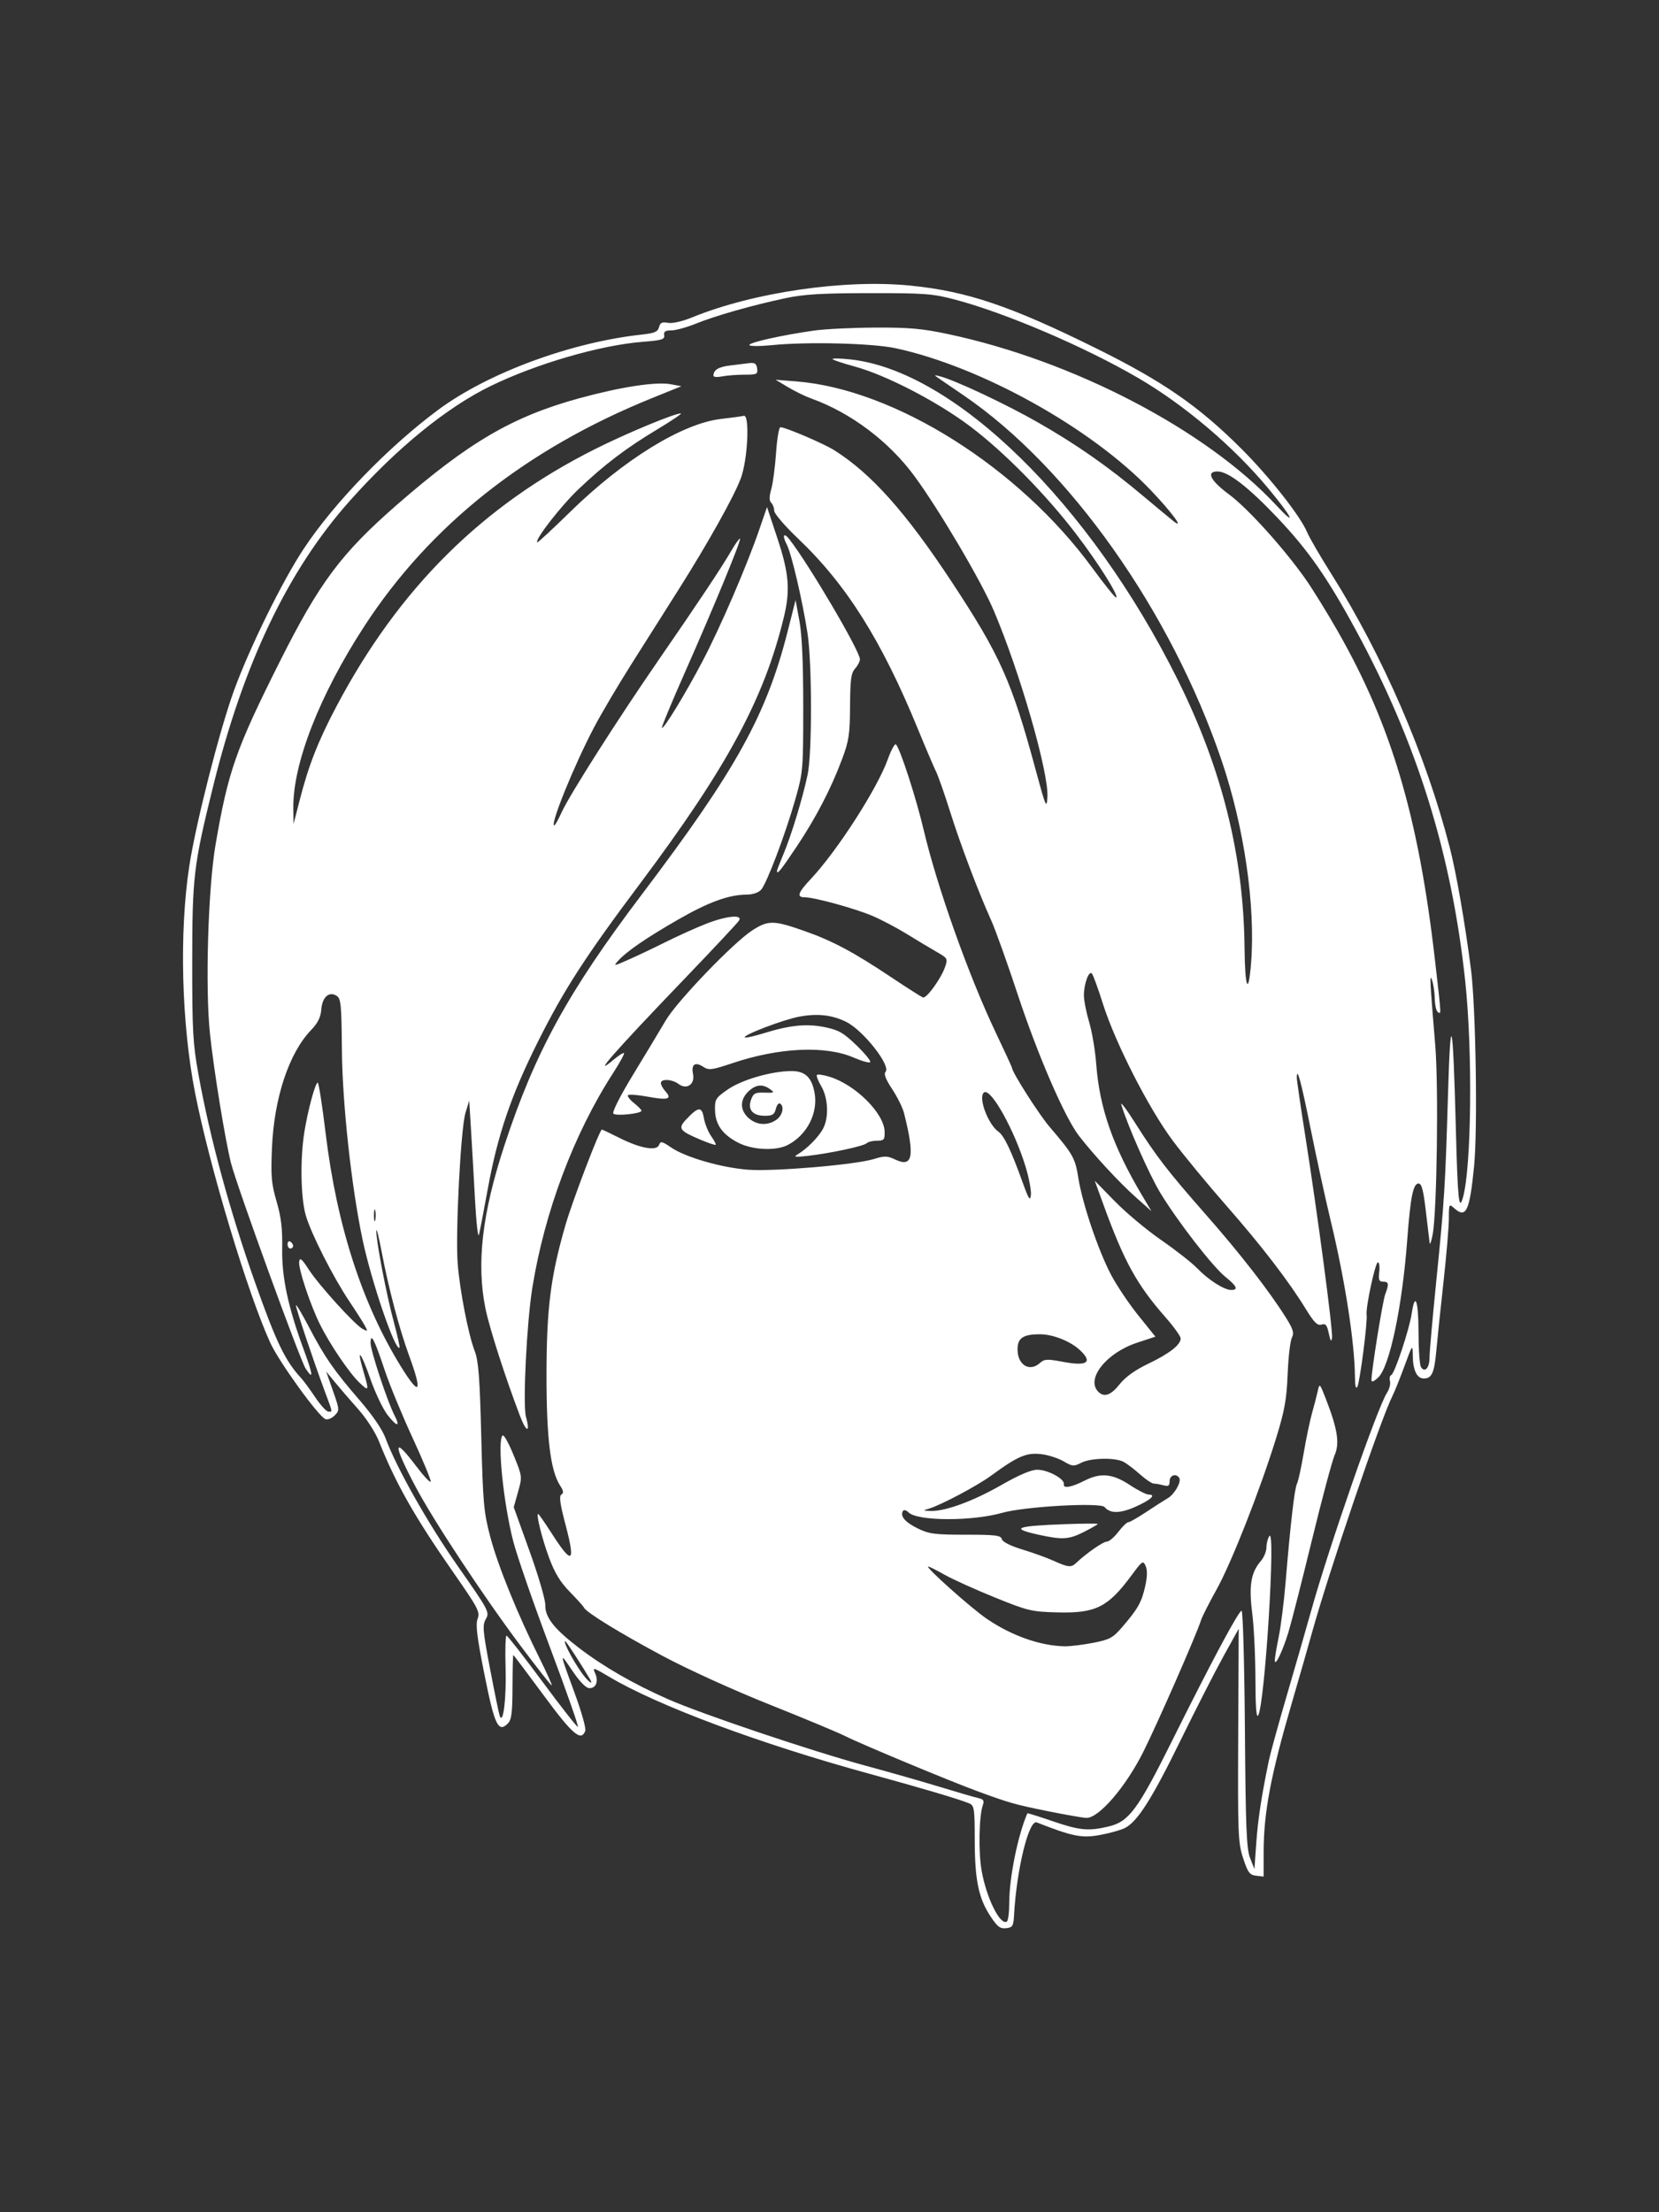 <?xml version="1.0" encoding="UTF-8" standalone="no"?>
<!-- Created with Inkscape (http://www.inkscape.org/) -->
<svg id="svg4136" xmlns:rdf="http://www.w3.org/1999/02/22-rdf-syntax-ns#" xmlns="http://www.w3.org/2000/svg" height="800" viewBox="0 0 600 800" width="600" version="1.1" xmlns:cc="http://creativecommons.org/ns#" xmlns:dc="http://purl.org/dc/elements/1.1/">
 <rect x="0" y="0" width="600" height="800" fill="#333333" stroke="none"/>
 <path id="path4146" fill="#fff" d="m358.23 693.01c-4.304-6.498-5.679-13.135-5.702-27.521-0.018-11.542-0.173-12.565-2.02-13.345-3.41-1.44-17.224-5.536-36-10.676-39.609-10.841-76.663-24.646-94.181-35.088-5.703-3.399-6.099-3.504-5.119-1.352 1.349 2.962 0.416 5.46-2.039 5.46-1.215 0-3.431-2.257-6.134-6.25-4.814-7.109-4.831-7.265 0.939 8.44 2.362 6.429 4.026 12.392 3.696 13.25-1.524 3.971-4.564 1.368-15.11-12.94-5.878-7.975-10.795-14.5-10.926-14.5-0.131 0-0.257 5.203-0.279 11.562-0.033 9.433-0.349 11.87-1.712 13.233-3.432 3.432-4.777 0.597-8.45-17.806-2.697-13.514-3.244-17.99-2.455-20.082 0.929-2.461 0.188-3.88-8.642-16.549-14.077-20.197-20.966-32.33-27.038-47.615-1.284-3.233-4.537-8.284-7.418-11.521-2.822-3.17-6.604-7.554-8.405-9.743l-3.274-3.979 2.463 7c2.4 6.822 2.416 7.048 0.607 8.889-1.021 1.039-2.521 1.634-3.334 1.322-2.54-0.975-16.849-20.79-19.975-27.661-8.218-18.065-21.876-63.443-27.151-90.213-4.95-25.121-5.793-58.341-2.086-82.308 2.385-15.423 10.878-48.775 16.068-63.103 5.614-15.497 17.509-39.705 25.267-51.424 11.028-16.658 30.578-36.863 48.637-50.266 17.997-13.357 48.011-24.45 73.701-27.239 4.589-0.498 5.75-1.001 6.19-2.682 0.425-1.625 1.114-1.959 3.216-1.557 1.608 0.307 5.122-0.488 8.81-1.994 22.146-9.042 55.162-13.848 78.842-11.477 20.59 2.062 36.21 7.336 67.293 22.722 24.188 11.973 37.071 20.894 52.581 36.409 10.122 10.126 21.216 24.23 23.663 30.085 0.805 1.925 4.726 8.675 8.715 15 18.66 29.59 34.325 65.775 42.859 99 2.378 9.258 5.439 26.826 7.667 44 1.753 13.516 2.459 57.803 1.136 71.23-1.617 16.404-2.909 19.082-7.293 15.115-1.75-1.584-1.829-1.423-1.829 3.75-0 2.973-0.871 13.28-1.935 22.905s-2.239 20.875-2.61 25c-0.723 8.021-1.621 10-4.541 10-2.47 0-3.901-2.949-3.97-8.184-0.057-4.29-0.074-4.269-2.991 3.684-1.614 4.4-3.611 9.35-4.439 11-4.259 8.491-22.85 63.224-29.042 85.5-1.452 5.225-4.679 16.475-7.17 25-7.731 26.457-10.283 39.924-10.295 54.316l-0.007 8.816-2.715-0.316c-2.348-0.274-2.981-1.126-4.687-6.316-1.84-5.596-1.96-8.59-1.79-44.5l0.183-38.5-5.533 10c-3.043 5.5-10.033 19.197-15.532 30.438-10.275 21.004-15.486 29.226-20.025 31.598-1.429 0.747-5.524 1.897-9.099 2.556-6.559 1.208-9.826 0.558-22.859-4.548-2.85-1.117-7.298 17.04-8.197 33.456-0.221 4.036-0.517 4.531-2.866 4.804-2.152 0.25-3.163-0.516-5.658-4.283zm6.778-4.896c0-9.083 3.089-24.349 6.551-32.369 0.058-0.135 4.12 1.131 9.028 2.813 9.9 3.393 13.081 3.693 20.43 1.93 7.293-1.75 10.519-6.117 22.9-30.998 14.307-28.752 24.061-47 25.122-47 0.478 0 1.016 19.238 1.194 42.75 0.272 35.861 0.576 43.388 1.887 46.712l1.563 3.962 0.665-9.462c0.601-8.544 1.906-17.073 4.587-29.962 0.515-2.475 3.502-13.275 6.638-24s6.954-24 8.483-29.5c6.485-23.314 24.108-74.037 27.546-79.284 0.872-1.331 1.368-3.253 1.102-4.27-0.266-1.018-0.069-1.988 0.439-2.158 1.204-0.401 6.535-16.401 7.411-22.245 1.221-8.142 2.454-4.793 2.47 6.707 0.008 6.188 0.408 11.87 0.888 12.628 1.398 2.208 3.096 0.303 3.096-3.474 0-1.913 1.101-14.374 2.446-27.691 2.945-29.16 3.236-33.797 4.24-67.713 0.92-31.06 1.792-27.343 2.814 12 0.684 26.315 1.12 30.685 2.559 25.664 3.105-10.827 3.57-52.751 0.868-78.164-4.909-46.163-17.46-86.426-39.69-127.33-10.261-18.88-17.098-28.669-28.223-40.409-10.573-11.157-17.823-16.76-21.686-16.76-4.251 0-2.594 3.303 4.165 8.306 6.764 5.006 19.865 19.511 27.725 30.694 2.513 3.575 7.712 11.998 11.554 18.718 19.477 34.066 29.288 67.285 35.229 119.28 2.335 20.438 2.273 19.289 0.999 18.501-0.55-0.34-1.045-2.504-1.1-4.809s-0.493-5.316-0.974-6.691c-0.957-2.736-0.842-0.361 1.14 23.5 1.243 14.971 0.617 60.446-0.944 68.5-0.48 2.475-0.967 3.825-1.083 3-0.116-0.825-0.735-6-1.375-11.5-0.89-7.648-1.513-10-2.647-10-1.943 0-2.927 4.913-4.085 20.405-1.815 24.266-6.39 45.937-10.505 49.75-1.672 1.549-2.427 1.814-2.427 0.852 0-3.35 4.039-28.479 4.971-30.932 1.433-3.77 1.298-4.576-0.77-4.576-1.467 0-1.724-0.645-1.391-3.5 0.225-1.925 0.006-3.5-0.487-3.5-0.946 0-4.472 16.439-4.075 19 0.381 2.462-2.441 24.377-3.349 26-0.543 0.97-0.852-0.265-0.877-3.5-0.097-12.51-3.562-34.889-8.725-56.34-1.94-8.063-5.227-23.123-7.304-33.467-3.425-17.062-4.994-22.844-4.994-18.405 0 0.891 1.336 10.079 2.97 20.417 4.535 28.705 10.181 71.288 9.768 73.67-0.268 1.542-0.589 1.088-1.17-1.655-0.649-3.063-1.151-3.669-2.646-3.195-1.446 0.459-2.665-0.75-5.633-5.584-6.269-10.211-16.111-23.015-28.788-37.452-6.6-7.516-15.262-18.013-19.249-23.327-8.72-11.623-20.876-35.41-25.379-49.662-1.738-5.5-3.528-10.411-3.979-10.913-1.093-1.218-2.894 3.681-2.894 7.873 0 1.831 0.855 6.189 1.9 9.685s2.196 10.322 2.557 15.17c1.187 15.921 6.043 29.79 16.696 47.686l3.274 5.5-5.624-5c-5.935-5.277-15.121-15.195-20.543-22.183-5.18-6.675-14.923-29.152-22.245-51.317-3.724-11.275-7.989-23.2-9.477-26.5-4.755-10.549-11.226-27.657-14.94-39.5-1.983-6.325-4.273-12.85-5.088-14.5s-3.775-8.594-6.579-15.431c-13.113-31.985-25.787-52.118-43.299-68.785-4.748-4.519-8.633-9.042-8.633-10.05s-0.486-2.32-1.08-2.914c-0.773-0.773-0.769-2.179 0.017-4.95 0.603-2.128 1.382-8.032 1.731-13.12 0.349-5.088 1.054-9.25 1.567-9.25 1.833 0 15.685 5.924 19.536 8.355 13.34 8.421 25.867 22.463 42.368 47.495 17.605 26.706 21.755 35.995 30.443 68.149 3.631 13.44 3.94 14.154 4.222 9.768 0.561-8.732-10.027-45.494-19.47-67.603-4.548-10.647-19.692-36.311-28.567-48.409-9.256-12.618-23.082-23.012-37.479-28.177-2.083-0.747-5.812-2.569-8.287-4.048l-4.5-2.689 7.578 0.605c35.509 2.836 80.403 31.122 106.9 67.351 4.544 6.214 8.475 11.085 8.736 10.825 0.841-0.841-6.614-12.648-14.515-22.991-10.904-14.273-25.961-29.581-38.195-38.83-11.897-8.995-30.468-18.633-41.892-21.742-4.066-1.106-7.666-2.303-8-2.659-0.334-0.356 2.479-0.326 6.251 0.067 37.67 3.924 86.875 52.041 118.65 116.03 15.961 32.14 23.759 63.494 24.087 96.856 0.143 14.579 1.396 17.522 2.352 5.524 1.657-20.795-2.483-49.304-10.655-73.38-18.278-53.848-55.08-105.93-93.273-132-4.029-2.75-8.157-5.572-9.175-6.27-1.672-1.148-1.609-1.207 0.651-0.617 5.517 1.441 23.754 10.023 35.282 16.603 14.061 8.026 25.422 15.968 38.221 26.72 4.952 4.16 9.863 8.239 10.914 9.063 4.167 3.273-0.6-3.213-8.261-11.238-21.454-22.475-61.353-44.671-92.242-51.315-8.415-1.81-31.803-2.4-44.665-1.126-4.594 0.455-8.25 0.434-8.25-0.047 0-0.94 12.283-3.665 23.614-5.24 3.913-0.544 13.813-1.02 22-1.058 12.185-0.057 16.973 0.375 26.386 2.38 45.323 9.652 93.273 34.678 118.57 61.886 7.702 8.282 5.825 4.355-2.957-6.188-12.62-15.15-30.274-30.121-47.035-39.884-19.359-11.277-47.89-23.482-66.229-28.33-8.017-2.119-10.929-2.338-30.852-2.317-17.381 0.019-23.785 0.404-30.5 1.837-11.985 2.556-25.345 6.357-32.359 9.207-3.292 1.338-7.278 2.432-8.858 2.432-2.18 0-2.801 0.421-2.578 1.75 0.253 1.504-0.83 1.838-7.706 2.374-15.323 1.195-38.45 7.907-55 15.962-15.982 7.779-34.022 22.489-51.09 41.659-22.264 25.006-38.356 58.666-49.364 103.26-7.05 28.555-7.511 32.444-7.529 63.5-0.015 24.858 0.24 29.417 2.268 40.627 4.162 23.004 11.428 49.674 20.534 75.373 7.64 21.563 10.859 28.214 16.682 34.475 0.825 0.887 3.075 3.955 5 6.817s4.062 5.205 4.75 5.206c1.57 0.002 1.692 0.684-1.345-7.502-4.253-11.464-10.407-29.825-10.373-30.949 0.017-0.576 2.155 3.003 4.75 7.953 5.768 11.001 8.92 15.543 18.409 26.525 4.493 5.2 8.085 10.466 9.21 13.5 4.025 10.862 15.3 30.823 26.243 46.462 11.14 15.919 11.474 16.549 10.076 18.989-1.297 2.264-1.141 4.118 1.509 18.024 1.625 8.525 3.195 16.175 3.491 17 1.25 3.491 2.451-6.249 2.127-17.25-0.19-6.463-0.041-11.75 0.333-11.75 0.373 0 6.17 7.425 12.882 16.5 6.712 9.075 12.528 16.5 12.924 16.5 0.397 0-4.14-12.938-10.082-28.75-5.941-15.812-11.916-33.057-13.278-38.322-3.629-14.033-5.909-37.017-3.801-38.32 0.453-0.28 2.232 2.956 3.953 7.191 3.118 7.672 3.124 7.72 1.573 13.228l-1.556 5.528 5.746 15.972c3.16 8.785 5.709 17.5 5.664 19.368-0.109 4.48 3.132 8.617 12.176 15.544 8.855 6.783 19.963 13.176 32.265 18.571 12.471 5.469 52.092 18.805 71.355 24.018 8.525 2.307 20.675 5.774 27 7.706s12.549 3.741 13.832 4.021c1.874 0.408 2.187 0.924 1.596 2.626-1.361 3.915-1.603 16.787-0.442 23.481 1.72 9.914 6.72 20.055 9.148 18.554 0.476-0.294 0.866-3.351 0.866-6.793zm14-33.133c-11.969-2.423-13.925-2.977-25.5-7.225-10.048-3.688-42.15-17.064-47.739-19.892-2.607-1.319-14.982-6.482-27.5-11.474-13.114-5.229-29.542-12.705-38.761-17.638-15.449-8.267-27.651-15.771-28.325-17.419-0.179-0.437-2.459-2.974-5.067-5.637-3.466-3.54-5.483-6.841-7.499-12.275-2.583-6.962-4.82-15.932-3.973-15.932 0.208 0 2.366 3.103 4.797 6.896 7.545 11.77 8.792 11.041 5.094-2.978-2.003-7.593-2.387-10.386-1.503-10.932 0.884-0.546 0.772-1.367-0.439-3.215-3.517-5.367-4.965-17.168-4.941-40.27 0.025-23.889 1.495-35.465 6.861-54 2.522-8.713 12.357-34.5 13.157-34.5 0.217 0 3.048 1.339 6.29 2.976 7.572 3.822 13.502 4.887 14.387 2.583 0.558-1.453 1.082-1.343 4.397 0.926 5.16 3.531 18.129 7.279 27.764 8.024 9.27 0.716 38.759-1.78 45.5-3.851 3.933-1.208 4.912-1.186 7.77 0.174 6.347 3.022 7.126-1.121 3.165-16.832-0.485-1.925-2.418-5.824-4.295-8.664-2.303-3.486-3.083-5.493-2.399-6.177 2.119-2.119-7.958-14.98-14.173-18.089-5.052-2.527-10.35-3.134-16.902-1.934-5.773 1.057-20.642 6.722-19.815 7.549 0.25 0.25 3.419-0.46 7.041-1.579 9.431-2.913 15.442-3.49 22.057-2.116 4.895 1.016 6.651 2.035 11.353 6.59 3.059 2.963 5.269 5.681 4.91 6.04-0.359 0.359-3.029-0.381-5.933-1.643-10.193-4.431-26.872-3.687-43.728 1.951-7.675 2.567-8.695 2.697-10.723 1.369-2.953-1.935-4.399-0.896-3.69 2.651 0.743 3.717-2.306 5.776-5.251 3.546-2.291-1.735-6.388-1.941-6.388-0.322 0 0.644 0.747 1.997 1.661 3.006 2.532 2.798 0.964 3.283-6.285 1.948-3.638-0.67-6.898-0.932-7.245-0.582-0.347 0.35 0.607 1.626 2.12 2.834 1.512 1.209 2.75 2.467 2.75 2.797 0 1.051-9.204 2.022-10.154 1.072-0.551-0.551 2.328-6.238 7.252-14.329 4.491-7.379 9.75-16.116 11.686-19.416 4.061-6.919 24.531-28.208 31.303-32.555 5.751-3.691 7.66-3.677 18.583 0.143 10.358 3.622 18.045 7.718 32.013 17.059 5.601 3.745 10.62 6.932 11.154 7.082 1.276 0.358 6.498-6.857 7.913-10.931 1.083-3.118 1.001-3.266-3.069-5.599-2.3-1.318-7.162-4.234-10.805-6.481-3.643-2.247-9.288-5.207-12.545-6.578-6.358-2.676-20.834-6.64-24.249-6.64-3.088 0-2.565-1.605 2.167-6.642 9.526-10.142 23.978-32.59 27.784-43.156 1.248-3.464 2.598-5.939 3-5.5 1.577 1.722 7.308 19.421 10.034 30.985 4.847 20.566 16.271 52.68 26.037 73.195 3.242 6.81 5.895 12.568 5.895 12.797 0 1.529 9.725 16.797 13.553 21.279 8.593 10.06 9.29 11.3 10.443 18.564 1.462 9.218 7.128 26.011 11.765 34.869 2.047 3.91 6.508 10.571 9.913 14.801l6.191 7.691-6.682 2.207c-11.098 3.666-18.567 13.126-13.982 17.711 2.139 2.139 4.567 1.282 7.752-2.739 2.069-2.612 5.55-5.103 10.334-7.395 7.64-3.66 11.714-6.839 11.714-9.142 0-0.769-2.493-4.239-5.541-7.711-10.355-11.8-14.887-20.04-22.445-40.814l-3.093-8.5 7.341 7.5c4.038 4.125 11.581 10.425 16.763 14 5.182 3.575 11.008 8.145 12.948 10.156 4.061 4.211 9.736 7.835 12.276 7.84 2.705 0.006 2.099-1.381-2.065-4.727-4.62-3.712-17.241-19.997-23.538-30.368-3.977-6.55-11.816-24.27-14.113-31.901-0.414-1.375 1.807 1.55 4.936 6.5 7.723 12.218 11.789 17.486 25.773 33.387 12.206 13.88 22.724 27.409 28.701 36.918 2.782 4.425 3.156 5.669 2.258 7.5-0.592 1.207-1.274 7.145-1.515 13.195-0.361 9.055-1.092 13.119-4.137 22.985-5.77 18.695-16.158 45.115-21.543 54.791-2.693 4.84-5.21 9.795-5.593 11.011-1.648 5.238-15.796 37.505-20.948 47.78-6.379 12.719-16.132 24.012-20.592 23.843-1.306-0.05-7.549-1.138-13.874-2.418zm16.274-60.876c6.04-1.169 7.178-1.778 10.5-5.625 5.713-6.614 7.096-9.049 8.367-14.731 0.792-3.539 0.854-5.956 0.19-7.443-0.929-2.083-1.205-1.902-5.067 3.326-8.564 11.593-12.958 13.801-26.764 13.454-9.459-0.238-10.691-0.532-22.762-5.422-7.019-2.844-15.156-6.521-18.081-8.172-2.925-1.651-5.61-3.002-5.965-3.002-1.35 0 15.589 15.116 21.238 18.952 8.98 6.098 19.243 9.718 28.071 9.902 1.925 0.04 6.548-0.517 10.274-1.238zm-6.095-28.88c3.556-3.402 9.772-7.736 11.097-7.736 0.818 0 2.689-1.575 4.157-3.5s3.088-3.5 3.599-3.5c0.511 0 3.47-1.688 6.575-3.75s6.574-4.284 7.708-4.936c2.444-1.406 5.028-5.951 4.171-7.337-1.106-1.79-3.485-1.012-3.485 1.14 0 1.707-0.435 2-2.25 1.514-1.238-0.332-2.811-0.609-3.497-0.617-0.686-0.008-2.936-1.524-5-3.369s-4.736-3.871-5.937-4.5c-3.095-1.622-11.885-1.419-15.312 0.354-2.655 1.373-3.178 1.332-6.274-0.495-1.858-1.096-5.369-2.259-7.804-2.585-5.591-0.748-8.652 0.531-18.466 7.712-5.055 3.699-17.939 10.543-22.46 11.931-2.383 0.732-2.353 0.772 0.645 0.854 5.263 0.144 15.343-3.564 25.514-9.386 6.434-3.683 10.774-5.527 13-5.525 3.829 0.004 9.974 3.356 9.596 5.234-0.336 1.667 2.756 1.13 7.527-1.306 5.73-2.927 10.154-2.501 16.285 1.569 2.9 1.925 6.011 3.5 6.912 3.5 2.813 0 0.564 2.006-5.016 4.474-5.403 2.389-9.041 2.399-10.978 0.028-1.431-1.751-28.952-0.206-36.985 2.076-11.013 3.129-30.734 3.044-33.924-0.146-0.797-0.797-1.703-1.035-2.015-0.531-1.137 1.839 0.721 4.057 5.279 6.302 4.12 2.029 6.135 2.296 17.36 2.296 10.843 0 12.761 0.236 13.121 1.613 0.26 0.996 3.096 2.425 7.411 3.736 3.844 1.168 8.965 3.019 11.379 4.115 5.181 2.35 6.305 2.458 8.068 0.771zm-13.463-10.206c-10.598-2.318-8.421-3.196 9.534-3.842 6.463-0.233 11.75-0.265 11.75-0.072 0 0.193-2.235 1.484-4.967 2.868-5.473 2.773-7.755 2.92-16.318 1.047zm0.418-62.15c1.572-1.422 2.582-1.471 8.261-0.399 8.696 1.641 10.858 0.259 6.355-4.061-3.447-3.308-9.781-5.872-14.566-5.897-6.126-0.031-8.184 1.337-8.184 5.442 0 5.685 4.366 8.325 8.133 4.916zm-5.15-70.707c-4.009-13.284-12.544-28.68-15.043-27.136-2.357 1.457 1.295 11.518 5.172 14.248 2.016 1.42 4.612 6.859 8.693 18.215 2.218 6.173 2.752 7 3.019 4.673 0.178-1.555-0.65-6.055-1.841-10zm83.047 184.9c-0.017-8.213-0.543-18.929-1.169-23.814-1.258-9.809-0.457-14.608 3.13-18.744 1.105-1.274 2.016-3.485 2.024-4.913 0.008-1.428 0.482-3.272 1.053-4.097 2.374-3.432-1.614 60.684-4.033 64.829-0.665 1.14-0.985-3.075-1.005-13.262zm-265.7-11.81c-13.573-18.093-31.638-45.461-38.12-57.75-8.198-15.544-8.098-18.446 0.254-7.365 2.73 3.622 5.107 6.154 5.282 5.628 0.176-0.527-2.78-7.664-6.569-15.86-3.788-8.196-8.31-19.178-10.048-24.403-3.707-11.142-5.091-13.807-5.114-9.847-0.016 2.76 6.08 21.197 8.655 26.177 2.216 4.285 0.962 4.256-2.453-0.055-1.663-2.099-4.478-7.984-6.257-13.077-3.478-9.96-5.167-11.857-2.554-2.869 2.132 7.333 2.071 7.501-1.487 4.107-3.603-3.437-10.623-13.806-14.173-20.937-3.531-7.093-7.92-20.297-7.556-22.729 0.249-1.663 0.914-1.122 3.482 2.837 3.702 5.707 16.629 19.949 19.503 21.487 1.812 0.97 1.877 0.874 0.788-1.161-0.653-1.22-3.167-5.171-5.588-8.78-5.878-8.764-13.799-24.372-15.776-31.085-1.842-6.254-2.1-20.325-0.551-30.068 1.256-7.903 3.979-18 4.854-18 0.352 0 1.648 8.318 2.882 18.485 4.049 33.374 13.276 61.798 27.465 84.603 6.599 10.606 7.6 9.018 2.716-4.309-3.564-9.726-7.459-24.47-9.979-37.779-0.989-5.225-1.841-8.566-1.893-7.425-0.148 3.264 3.634 23.016 6.305 32.925 1.334 4.95 2.272 9.156 2.083 9.347-1.475 1.493-10.072-23.583-13.318-38.847-4.039-18.993-7.358-49.399-7.521-68.894-0.136-16.31-0.351-18.519-1.898-19.495-2.763-1.743-5.193 0.438-5.559 4.99-0.226 2.809-1.257 4.877-3.689 7.399-7.964 8.258-13.365 24.492-14.138 42.5-0.445 10.373-0.219 13.017 1.671 19.5 1.655 5.68 2.146 9.806 2.02 17-0.182 10.44 2.127 21.21 7.909 36.89 3.272 8.872 3.446 10.903 0.558 6.495-2.023-3.088-24.785-65.749-26.961-74.222-2.077-8.087-6.246-33.711-7.632-46.909-1.744-16.605-0.686-52.416 2.015-68.224 4.538-26.556 7.371-34.643 23.168-66.131 14.387-28.68 22.306-39.3 42.32-56.754 26.053-22.721 41.945-32.014 66.036-38.616 15.012-4.114 27.812-6.076 33.133-5.078l3.841 0.72-10.468 4.227c-45.593 18.411-80.49 46.064-104.24 82.601-16.213 24.943-25.873 49.729-25.649 65.815l0.079 5.685 2.313-9c3.16-12.297 6.625-21.107 13.174-33.5 22.526-42.626 52.645-72.592 93.594-93.12 11.453-5.741 28.634-12.88 30.998-12.88 0.585 0-3.166 2.543-8.336 5.652-11.526 6.93-19.179 12.733-28.656 21.727-6.351 6.028-15.892 18.307-14.953 19.246 0.183 0.183 5.489-4.72 11.79-10.896 19.393-19.007 40.685-32.135 54.713-33.735 3.688-0.421 7.381-0.929 8.206-1.129 2.213-0.538 1.419 15.937-1.091 22.635-2.473 6.601-11.927 23.503-22.429 40.1-4.664 7.37-12.396 19.588-17.182 27.15-4.787 7.562-10.834 17.8-13.44 22.75-7.256 13.787-16.064 35.5-14.401 35.5 0.272 0 1.467-2.138 2.655-4.75 2.853-6.27 20.2-33.524 34.848-54.75 14.733-21.349 22.924-33.651 26.496-39.795 1.533-2.637 2.961-4.622 3.173-4.41 0.514 0.513-9.421 24.608-20.047 48.617-4.725 10.677-8.417 19.585-8.205 19.797 0.621 0.621 8.504-12.316 14.763-24.232 6.34-12.07 15.901-34.243 20.394-47.298l2.864-8.321 3.756 11.321c4.179 12.595 4.691 18.693 2.375 28.321-7.105 29.541-20.56 54.495-52.033 96.5-19.824 26.458-27.47 38.284-36.853 57-9.74 19.428-14.651 33.799-18.212 53.292-1.427 7.814-2.873 15.333-3.212 16.708-0.339 1.375-0.98-4.25-1.424-12.5-0.444-8.25-1.1-19.725-1.458-25.5l-0.65-10.5-1.365 4.5c-1.705 5.623-3.66 43.701-2.798 54.5 0.786 9.842 3.864 25.646 6.151 31.579 1.376 3.569 1.833 9.526 2.374 30.921 0.61 24.139 0.902 27.377 3.279 36.348 2.771 10.461 9.838 27.858 17.834 43.902 2.672 5.362 4.634 9.75 4.36 9.75-0.275 0-5.31-6.412-11.189-14.25zm-52.64-157.5c-0.252-0.963-0.457-0.175-0.457 1.75s0.206 2.712 0.457 1.75c0.252-0.963 0.252-2.538 0-3.5zm325.35 162.75c-0.022-0.825 0.61-4.65 1.404-8.5 0.794-3.85 1.926-12.85 2.517-20 1.712-20.732 3.223-33.804 4.099-35.462 0.447-0.846 1.537-5.813 2.423-11.038 0.886-5.225 2.248-11.75 3.027-14.5 0.779-2.75 1.71-6.35 2.068-8 0.63-2.901 0.727-2.803 2.975 3 4.212 10.875 4.993 15.945 3.117 20.239-0.903 2.068-4.602 15.911-8.22 30.761s-7.435 29.811-8.481 33.247c-2.082 6.837-4.867 12.629-4.929 10.253zm-273-88.5c-5.339-14.012-10.978-31.535-12.457-38.708-3.347-16.238-1.231-34.54 6.832-59.076 11.088-33.742 22.945-55.393 49.702-90.757 34.176-45.171 45.08-64.876 52.82-95.459l2.784-11 1.387 7.5c0.93 5.031 1.387 15.235 1.387 31 0 22.828-0.082 23.786-2.849 33.5-3.616 12.691-10.341 30.469-12.39 32.75-0.938 1.045-3.02 1.755-5.166 1.762-6.473 0.021-13.752 2.662-24.762 8.983-11.558 6.636-18.686 11.527-21.777 14.942-1.807 1.997-1.61 1.976 3.744-0.392 3.108-1.375 9.15-4.246 13.425-6.38 4.276-2.134 10.776-5.07 14.444-6.523 7.395-2.93 13.47-3.568 12.129-1.275-0.44 0.752-9.174 10.09-19.41 20.75-26.028 27.108-34.483 36.767-25.764 29.43 1.719-1.446 3.318-2.438 3.553-2.202 0.235 0.235-1.565 3.516-4.001 7.291-14.154 21.933-24.733 50.088-29.161 77.608-2.024 12.575-3.489 42.246-2.3 46.566 1.655 6.014 0.158 5.8-2.17-0.31zm-84.046-62.059c0-0.857 0.45-1.281 1-0.941s1 1.042 1 1.559c0 0.518-0.45 0.941-1 0.941s-1-0.702-1-1.559zm184.5-32.514c3.429-2.048 7.613-6.301 9.212-9.365 2.118-4.058 1.79-11.046-0.719-15.297-1.141-1.934-1.835-3.757-1.541-4.051s2.294-0.007 4.445 0.637c9.398 2.816 19.9 13.246 20.036 19.899 0.059 2.909-0.228 3.25-2.734 3.25-1.54 0-3.228 0.415-3.75 0.922-1.09 1.058-13.332 3.674-21.45 4.583-4.532 0.508-5.148 0.406-3.5-0.578zm-21.48-4.177c-5.715-2.92-8.318-6.573-8.431-11.831-0.083-3.88 0.241-4.404 4.587-7.421 5.029-3.491 15.579-6.579 22.822-6.678 5.073-0.07 7.53 2.149 8.581 7.752 1.386 7.389-2.679 15.36-9.678 18.98-4.286 2.216-12.714 1.839-17.881-0.801zm13.757-8.307c2.24-1.569 2.983-4.855 1.329-5.877-0.491-0.304-1.175 0.57-1.519 1.941-0.512 2.038-1.238 2.493-3.984 2.493-4.377 0-6.274-2.213-4.98-5.81 0.839-2.333 1.485-2.673 4.87-2.559 3.553 0.12 3.734 0.008 2.014-1.25-2.538-1.856-4.862-1.74-7.354 0.368-3.44 2.911-3.754 6.741-0.795 9.7 2.927 2.927 7.091 3.324 10.419 0.994zm-27.539 7.159c-7.505-3.175-8.122-4.031-5.175-7.181 4.475-4.784 5.761-4.919 6.483-0.681 0.352 2.068 1.538 5.033 2.635 6.589 1.097 1.556 1.843 2.98 1.657 3.164-0.186 0.184-2.706-0.666-5.6-1.89zm27.762-97.132c0-0.292 1.08-3.104 2.399-6.25 2.856-6.809 6.97-20.372 8.711-28.72 1.617-7.755 1.576-40.406-0.065-51-1.833-11.838-5.791-28.781-7.486-32.048-1.769-3.41-1.158-4.6 0.964-1.879 7.079 9.075 25.476 40.361 25.476 43.325 0 0.795-0.787 2.315-1.75 3.38-1.446 1.599-1.762 3.958-1.819 13.579-0.06 10.212-0.414 12.566-2.876 19.144-4.04 10.793-9.487 21.273-16.531 31.803-5.637 8.428-7.024 10.139-7.024 8.667zm-22.98-179.1c0.037-2.101 1.785-3.182 5.985-3.7 2.475-0.305 5.625-0.695 7-0.865 1.948-0.241 2.571 0.187 2.82 1.94 0.294 2.073-0.069 2.25-4.625 2.25-2.72 0-6.351 0.281-8.07 0.625s-3.118 0.231-3.11-0.25zm-44.634 471.38c-3.026-5.131-8.629-13.75-8.939-13.75-1.13 0 4.247 9.706 7.34 13.25 1.774 2.033 2.667 2.312 1.599 0.5z"/>
</svg>
